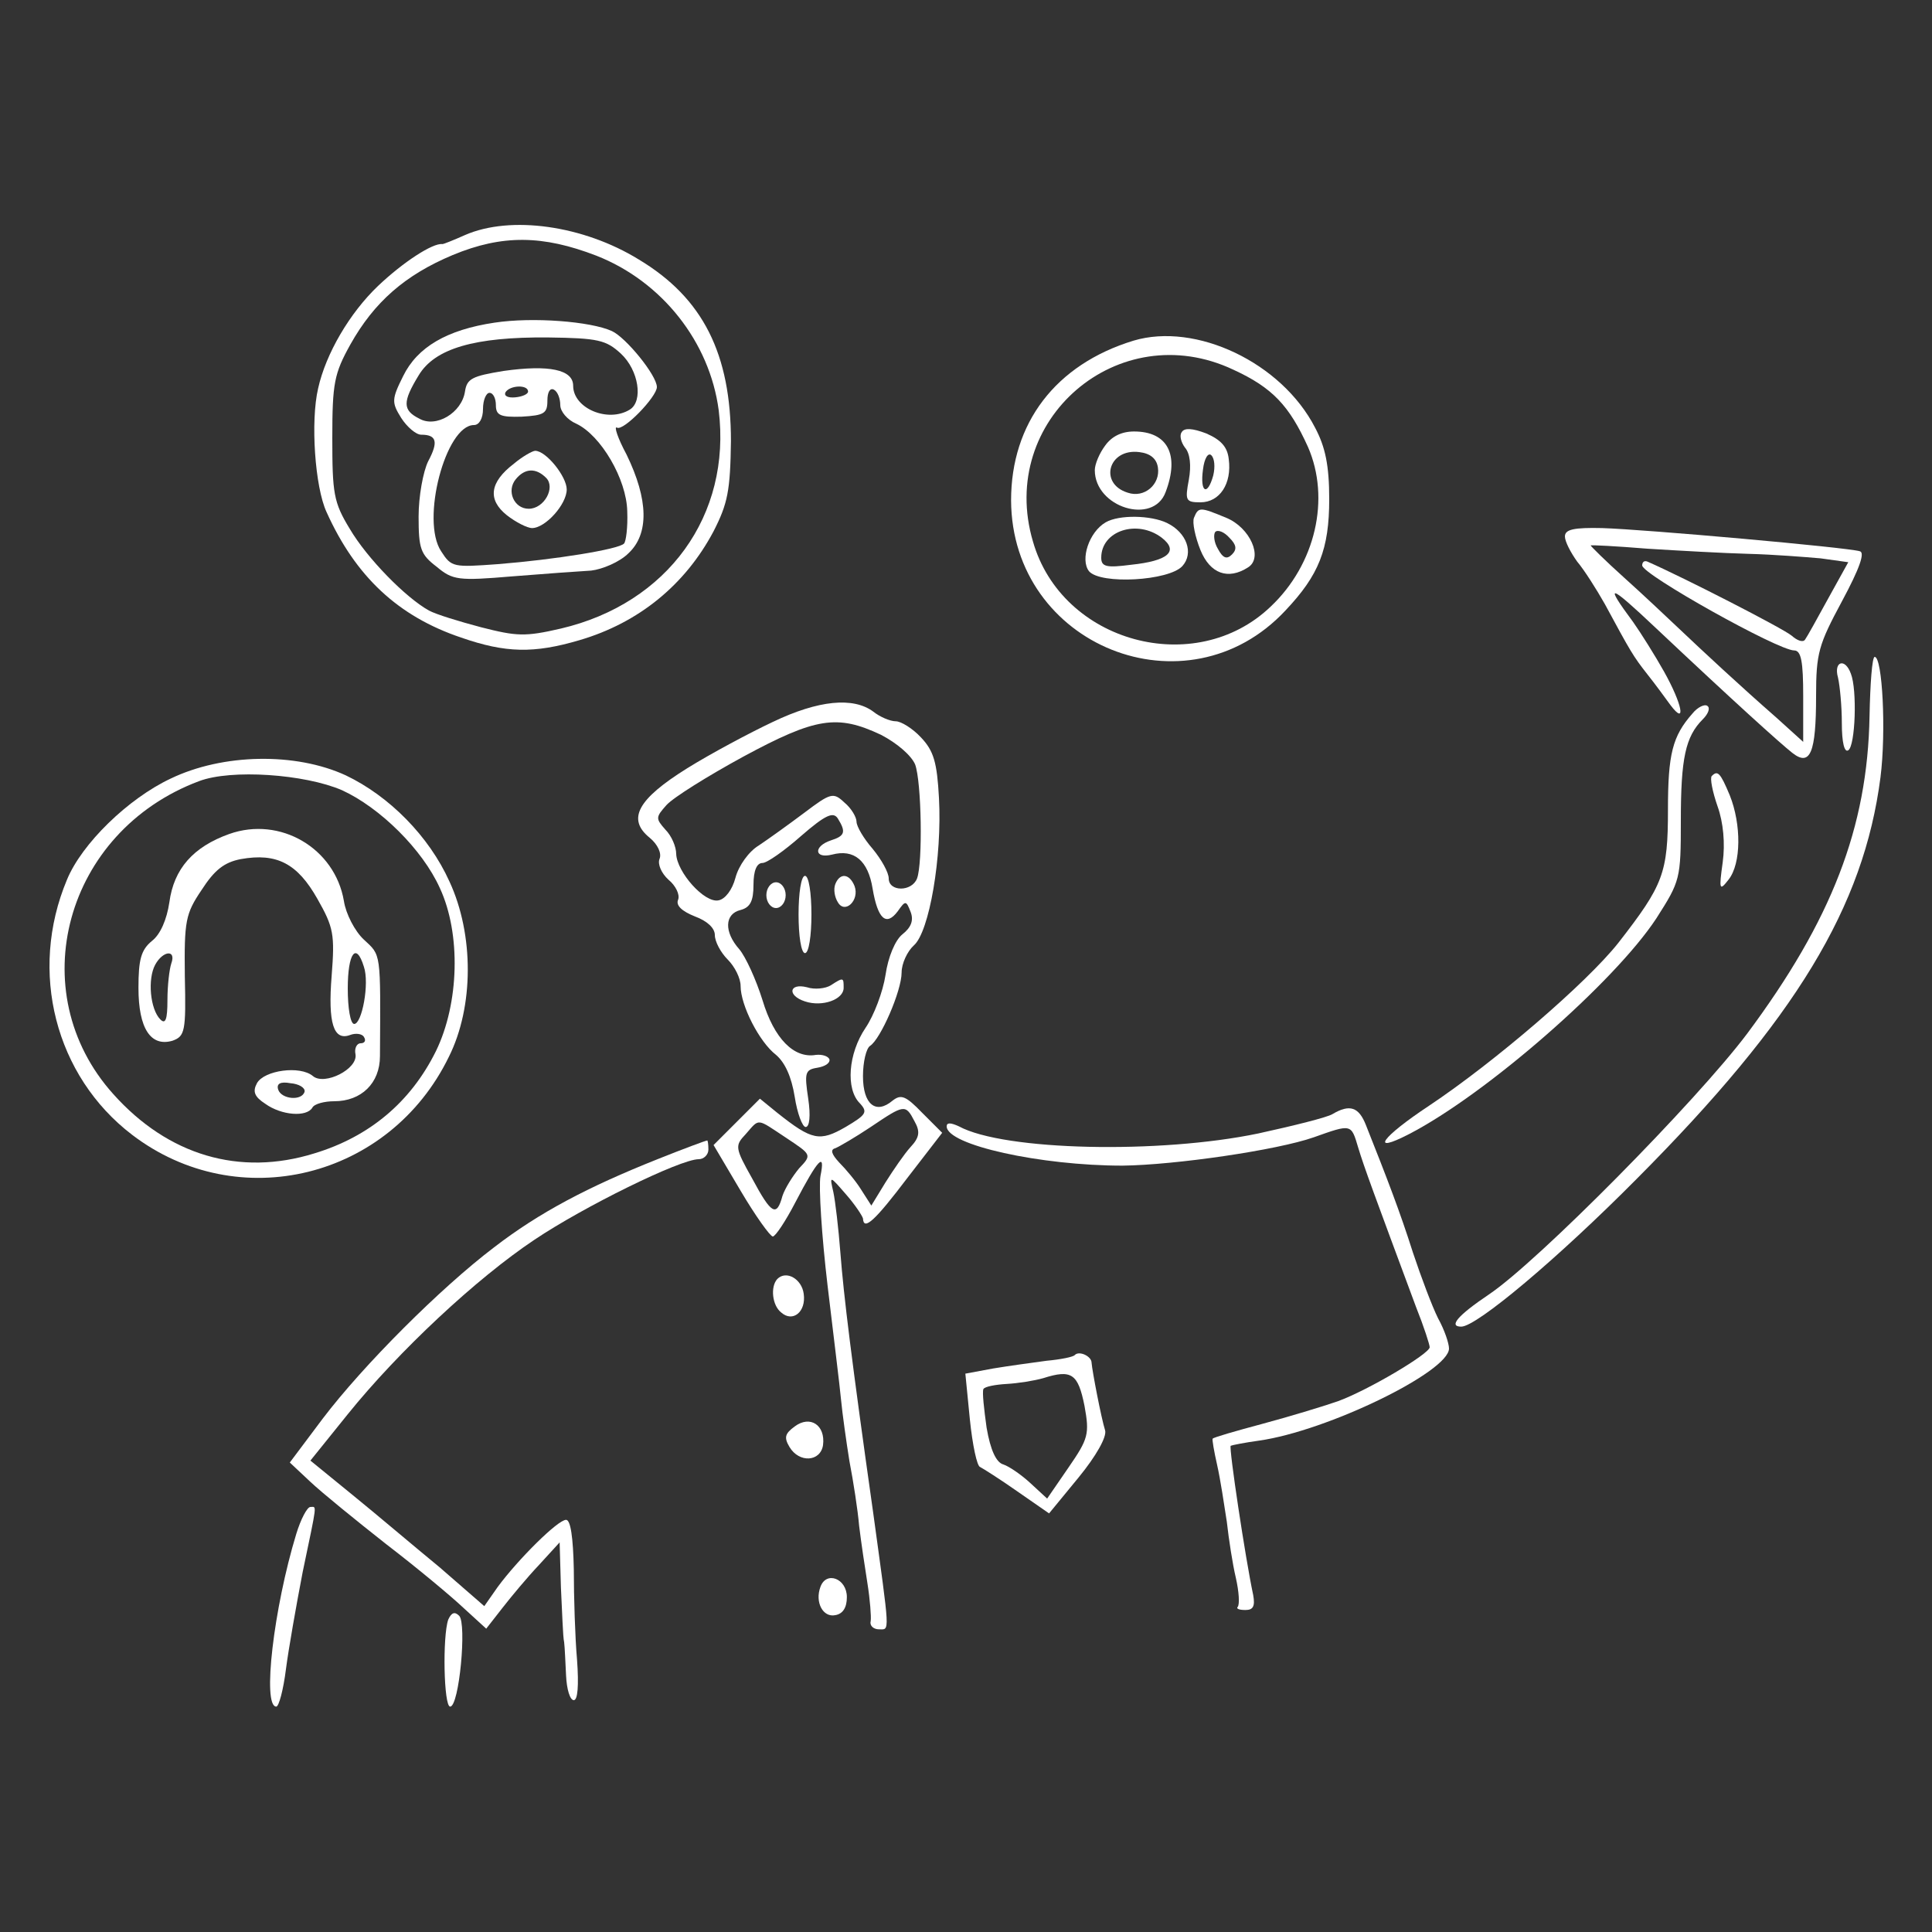 <?xml version="1.0" standalone="no"?>
<!DOCTYPE svg PUBLIC "-//W3C//DTD SVG 20010904//EN"
 "http://www.w3.org/TR/2001/REC-SVG-20010904/DTD/svg10.dtd">
<svg version="1.0" xmlns="http://www.w3.org/2000/svg"
 width="300pt" height="300pt" viewBox="0 0 300 300"
 preserveAspectRatio="xMidYMid meet">
<rect x="0" y="0" width="300" height="300" fill="#333333" stroke="none"/>
<g transform="translate(0,300) scale(0.1,-0.1)"
fill="#ffffff" stroke="none">
<path d="M722 2635 c-18 -8 -33 -14 -35 -14 -15 2 -61 -28 -100 -65 -44 -42
-81 -105 -93 -159 -12 -51 -5 -153 13 -192 45 -100 111 -162 209 -195 69 -24
113 -25 184 -4 92 27 164 86 208 169 22 43 26 63 27 140 0 135 -43 222 -143
282 -86 53 -199 69 -270 38z m204 -32 c102 -40 176 -134 190 -240 20 -163 -79
-300 -245 -339 -56 -13 -69 -12 -124 2 -34 9 -70 20 -81 26 -36 20 -96 81
-123 127 -25 41 -27 55 -27 141 0 85 3 100 28 145 37 66 85 108 159 139 77 32
140 31 223 -1z"/>
<path d="M768 2499 c-74 -11 -120 -38 -142 -83 -18 -36 -18 -41 -3 -65 9 -14
23 -26 31 -26 24 0 27 -11 11 -41 -8 -16 -15 -55 -15 -86 0 -50 3 -59 28 -78
25 -21 34 -22 117 -15 50 4 105 8 123 9 17 2 44 13 58 27 32 30 31 83 -3 153
-14 26 -20 45 -15 42 10 -6 62 48 62 63 0 18 -48 77 -70 87 -33 15 -123 22
-182 13z m196 -48 c28 -26 35 -74 14 -87 -34 -21 -88 2 -88 37 0 25 -37 33
-108 23 -49 -8 -57 -12 -60 -32 -5 -33 -45 -57 -71 -42 -26 13 -26 26 -1 67
25 42 87 60 201 59 78 -1 90 -4 113 -25z m-144 -59 c0 -4 -9 -8 -20 -9 -11 -1
-18 2 -15 8 7 11 35 12 35 1z m50 -21 c0 -10 11 -23 25 -29 38 -18 78 -86 79
-136 1 -25 -2 -47 -5 -50 -8 -9 -108 -25 -196 -32 -69 -5 -72 -5 -88 20 -32
48 7 196 51 196 8 0 14 10 14 25 0 14 5 25 10 25 6 0 10 -9 10 -19 0 -16 7
-19 40 -18 35 2 40 5 40 25 0 13 4 20 10 17 6 -3 10 -14 10 -24z"/>
<path d="M798 2280 c-38 -29 -41 -56 -11 -80 14 -11 32 -20 39 -20 21 0 54 37
54 60 0 20 -32 60 -49 60 -4 0 -20 -9 -33 -20z m50 -22 c15 -15 -3 -48 -27
-48 -23 0 -35 28 -20 46 14 17 31 18 47 2z"/>
<path d="M1760 2471 c-121 -37 -190 -128 -190 -248 1 -226 273 -335 426 -171
52 55 68 95 68 173 0 52 -6 81 -22 111 -52 101 -185 164 -282 135z m155 -45
c61 -28 87 -56 116 -120 35 -80 12 -182 -58 -248 -117 -112 -324 -56 -369 101
-56 189 133 351 311 267z"/>
<path d="M1835 2329 c-4 -5 -1 -16 5 -24 8 -9 10 -28 6 -50 -6 -32 -5 -35 18
-35 30 0 49 29 44 67 -2 19 -12 30 -35 40 -21 8 -34 9 -38 2z m49 -67 c-9 -33
-21 -27 -16 9 2 17 8 27 13 22 5 -5 6 -18 3 -31z"/>
<path d="M1716 2308 c-9 -12 -16 -29 -16 -38 0 -58 91 -86 110 -34 22 58 3 94
-49 94 -20 0 -35 -8 -45 -22z m82 -34 c4 -26 -21 -48 -47 -39 -45 14 -30 69
18 63 17 -2 27 -10 29 -24z"/>
<path d="M1854 2196 c-3 -7 2 -30 10 -50 15 -37 43 -47 74 -27 24 15 3 62 -34
77 -41 17 -43 17 -50 0z m59 -57 c-8 -8 -14 -6 -22 9 -6 10 -7 22 -4 26 4 4
14 0 22 -9 11 -11 12 -18 4 -26z"/>
<path d="M1717 2189 c-26 -15 -40 -58 -26 -76 18 -21 124 -15 145 8 18 20 7
52 -24 67 -25 12 -74 13 -95 1z m87 -24 c27 -21 10 -36 -48 -42 -38 -5 -46 -3
-46 11 0 42 56 60 94 31z"/>
<path d="M2430 2167 c0 -8 9 -25 19 -39 11 -13 30 -43 43 -66 40 -74 44 -81
66 -109 12 -15 28 -37 36 -48 25 -33 18 2 -10 52 -14 25 -36 60 -48 77 -46 62
-38 60 35 -9 121 -114 193 -179 212 -194 28 -22 37 0 37 88 0 67 4 80 40 147
28 52 36 76 28 78 -19 6 -334 34 -400 36 -44 1 -58 -2 -58 -13z m285 -27 c39
-1 89 -5 112 -7 l43 -6 -31 -56 c-17 -31 -33 -60 -36 -64 -3 -5 -12 -2 -21 6
-13 11 -167 90 -224 115 -5 2 -8 -1 -8 -6 0 -14 211 -132 236 -132 11 0 14
-18 14 -71 l0 -71 -42 38 c-56 49 -113 102 -152 139 -18 17 -55 52 -84 78 -29
26 -52 49 -52 50 0 1 39 -1 88 -5 48 -3 119 -7 157 -8z"/>
<path d="M2903 1888 c-3 -173 -59 -317 -190 -493 -79 -105 -325 -354 -401
-405 -49 -33 -63 -50 -43 -50 24 0 150 106 272 229 248 249 353 423 379 624 9
71 3 187 -9 187 -4 0 -7 -42 -8 -92z"/>
<path d="M2854 1948 c3 -13 6 -45 6 -71 0 -30 4 -46 10 -42 11 7 14 94 4 119
-9 25 -27 19 -20 -6z"/>
<path d="M1200 1879 c-36 -17 -96 -49 -133 -72 -77 -48 -94 -79 -58 -108 12
-10 19 -24 15 -33 -3 -8 3 -22 14 -32 11 -9 18 -23 15 -31 -4 -9 6 -18 26 -26
19 -7 31 -18 31 -29 0 -10 9 -27 20 -38 11 -11 20 -29 20 -41 0 -30 29 -87 55
-107 14 -12 24 -34 29 -65 4 -26 12 -47 17 -47 6 0 8 17 4 44 -6 40 -5 45 14
48 12 2 20 7 19 13 -2 5 -11 8 -21 7 -34 -6 -65 25 -83 85 -10 32 -26 67 -36
79 -24 27 -23 55 2 61 15 4 20 14 20 39 0 22 5 34 14 34 7 0 34 19 60 42 38
33 50 38 57 27 13 -21 11 -27 -11 -34 -27 -9 -26 -29 2 -22 34 9 56 -9 63 -53
8 -47 21 -59 39 -35 12 17 13 17 20 -1 5 -13 1 -24 -13 -35 -11 -9 -22 -35
-26 -63 -4 -26 -18 -63 -31 -82 -27 -40 -31 -95 -9 -117 13 -14 10 -18 -22
-37 -40 -23 -52 -21 -106 22 l-27 22 -36 -36 -36 -36 42 -71 c23 -39 46 -71
50 -71 4 0 20 24 35 53 35 67 47 80 39 41 -3 -17 2 -94 11 -170 9 -76 19 -156
21 -178 2 -21 8 -64 13 -95 6 -31 13 -76 15 -100 3 -25 9 -65 13 -90 4 -25 6
-52 5 -58 -2 -7 4 -13 13 -13 17 0 17 -10 -9 180 -34 240 -46 339 -51 404 -3
39 -8 81 -11 95 -6 26 -6 26 20 -4 14 -16 25 -33 26 -37 1 -20 19 -3 69 63
l54 70 -31 31 c-26 27 -33 29 -46 19 -26 -22 -46 -6 -46 38 0 22 5 43 11 47
16 10 49 85 49 114 0 14 9 33 19 42 24 21 44 137 39 229 -3 55 -8 73 -28 94
-13 14 -31 25 -39 25 -9 0 -25 7 -35 15 -31 23 -85 18 -156 -16z m168 -20 c25
-13 47 -32 53 -46 10 -27 12 -153 3 -177 -8 -21 -44 -21 -44 0 0 9 -11 29 -25
46 -14 16 -25 35 -25 42 0 7 -8 21 -19 30 -17 16 -21 15 -62 -16 -24 -18 -56
-41 -71 -51 -15 -9 -31 -31 -36 -50 -5 -19 -16 -33 -26 -35 -22 -5 -65 44 -66
72 0 11 -7 28 -17 38 -15 17 -15 19 2 38 11 12 64 45 119 75 113 61 146 66
214 34z m52 -600 c9 -16 8 -25 -6 -40 -10 -11 -27 -36 -39 -55 l-22 -36 -16
25 c-8 13 -24 32 -34 42 -12 13 -14 20 -6 22 7 3 31 17 55 33 52 35 54 36 68
9z m-199 -26 c39 -26 40 -26 20 -47 -10 -12 -22 -31 -26 -43 -9 -33 -17 -29
-47 27 -27 48 -27 51 -10 69 22 25 16 25 63 -6z"/>
<path d="M2628 1892 c-31 -35 -38 -63 -38 -149 0 -99 -7 -117 -77 -207 -49
-62 -192 -185 -294 -253 -74 -49 -93 -76 -31 -44 120 62 319 236 384 335 37
58 38 61 38 152 0 96 7 130 34 157 9 9 12 18 7 21 -4 3 -15 -2 -23 -12z"/>
<path d="M265 1791 c-66 -31 -138 -101 -161 -157 -60 -143 -18 -305 101 -396
165 -126 400 -68 492 121 39 78 39 190 1 272 -32 71 -94 133 -161 165 -78 36
-191 34 -272 -5z m266 -18 c59 -27 125 -92 152 -152 33 -71 30 -179 -6 -253
-39 -79 -103 -133 -189 -159 -116 -36 -227 -3 -312 92 -143 159 -75 408 133
486 50 19 164 11 222 -14z"/>
<path d="M356 1705 c-56 -20 -86 -54 -93 -106 -4 -27 -14 -50 -27 -60 -17 -14
-21 -29 -21 -73 0 -63 19 -92 53 -82 19 7 21 14 19 100 -1 86 1 97 26 134 20
31 35 43 61 48 56 10 88 -7 119 -62 25 -44 27 -55 22 -119 -6 -74 3 -102 29
-92 8 3 18 2 21 -3 4 -6 1 -10 -5 -10 -6 0 -10 -8 -8 -17 4 -23 -48 -49 -66
-34 -20 17 -76 9 -87 -11 -7 -13 -4 -21 13 -32 25 -18 64 -21 73 -6 3 6 19 10
34 10 42 0 71 28 71 70 1 163 2 156 -25 181 -14 13 -28 40 -31 60 -14 82 -99
132 -178 104z m-90 -201 c-3 -9 -6 -34 -6 -57 0 -30 -3 -38 -11 -30 -16 16
-20 63 -8 85 12 22 33 24 25 2z m299 -5 c9 -26 -3 -89 -15 -89 -6 0 -10 25
-10 55 0 55 13 73 25 34z m-92 -194 c-4 -15 -36 -12 -41 3 -3 9 3 13 19 10 13
-1 23 -7 22 -13z"/>
<path d="M2658 1795 c-3 -3 1 -24 9 -47 9 -25 12 -58 8 -87 -6 -43 -5 -45 9
-27 20 25 20 86 2 131 -15 36 -19 39 -28 30z"/>
<path d="M1240 1580 c0 -33 4 -60 10 -60 6 0 10 27 10 60 0 33 -4 60 -10 60
-6 0 -10 -27 -10 -60z"/>
<path d="M1297 1627 c-3 -8 -1 -20 4 -28 11 -19 34 3 26 25 -8 20 -23 21 -30
3z"/>
<path d="M1190 1610 c0 -11 7 -20 15 -20 8 0 15 9 15 20 0 11 -7 20 -15 20 -8
0 -15 -9 -15 -20z"/>
<path d="M1290 1470 c-8 -5 -25 -7 -37 -3 -28 7 -31 -13 -3 -22 27 -9 60 3 60
21 0 16 0 17 -20 4z"/>
<path d="M2069 1270 c-8 -5 -60 -18 -115 -30 -153 -32 -395 -27 -465 11 -13 6
-19 6 -19 0 0 -29 146 -61 273 -61 82 1 240 24 297 44 59 21 58 21 69 -16 9
-30 25 -73 90 -248 12 -30 21 -58 21 -62 0 -10 -96 -67 -143 -84 -23 -8 -76
-24 -117 -35 -41 -11 -76 -21 -77 -23 -1 -1 2 -19 7 -41 5 -22 11 -62 15 -88
3 -27 9 -66 14 -87 5 -22 6 -41 3 -45 -3 -3 2 -5 12 -5 12 0 15 6 12 23 -12
56 -38 229 -35 232 2 1 22 5 44 8 106 15 295 107 295 143 0 8 -7 29 -17 47 -9
18 -26 63 -39 102 -20 63 -40 115 -73 198 -11 28 -25 33 -52 17z"/>
<path d="M1021 1200 c-108 -43 -184 -83 -254 -137 -83 -63 -203 -183 -266
-266 l-51 -68 32 -30 c18 -17 71 -60 118 -97 47 -36 101 -81 120 -99 l35 -32
25 32 c14 18 39 48 57 67 l32 35 2 -70 c2 -38 3 -77 5 -85 1 -8 2 -32 3 -52 1
-21 6 -38 12 -38 6 0 8 22 5 63 -3 34 -5 97 -5 140 -1 50 -5 77 -12 77 -13 0
-75 -62 -106 -104 l-21 -30 -69 60 c-39 32 -99 83 -136 113 l-65 53 58 72 c79
98 200 211 290 271 76 51 226 125 255 125 8 0 15 7 15 15 0 8 -1 15 -2 14 -2
0 -37 -13 -77 -29z"/>
<path d="M1207 1014 c-11 -12 -8 -41 6 -52 18 -16 39 1 35 29 -3 23 -27 37
-41 23z"/>
<path d="M1669 896 c-2 -3 -22 -7 -44 -9 -22 -3 -59 -8 -83 -12 l-43 -8 7 -71
c4 -39 11 -73 16 -74 4 -2 31 -19 58 -38 l49 -34 46 56 c27 33 44 63 41 73 -6
19 -20 92 -21 105 0 10 -19 19 -26 12z m15 -79 c8 -44 6 -51 -25 -96 l-33 -48
-26 24 c-14 13 -33 26 -42 29 -11 3 -20 22 -26 57 -4 29 -7 55 -5 60 2 4 19 7
36 8 18 1 43 5 57 9 44 14 54 7 64 -43z"/>
<path d="M1234 785 c-15 -11 -17 -17 -8 -32 15 -25 48 -23 52 3 4 31 -20 47
-44 29z"/>
<path d="M460 618 c-35 -115 -53 -268 -31 -268 4 0 11 26 15 58 4 31 16 99 26
151 23 110 22 101 12 101 -5 0 -15 -19 -22 -42z"/>
<path d="M1274 536 c-9 -24 4 -48 23 -44 12 2 18 12 18 28 0 29 -32 41 -41 16z"/>
<path d="M696 485 c-9 -26 -7 -135 3 -135 14 0 26 129 14 141 -7 7 -12 5 -17
-6z"/>
</g>
</svg>
